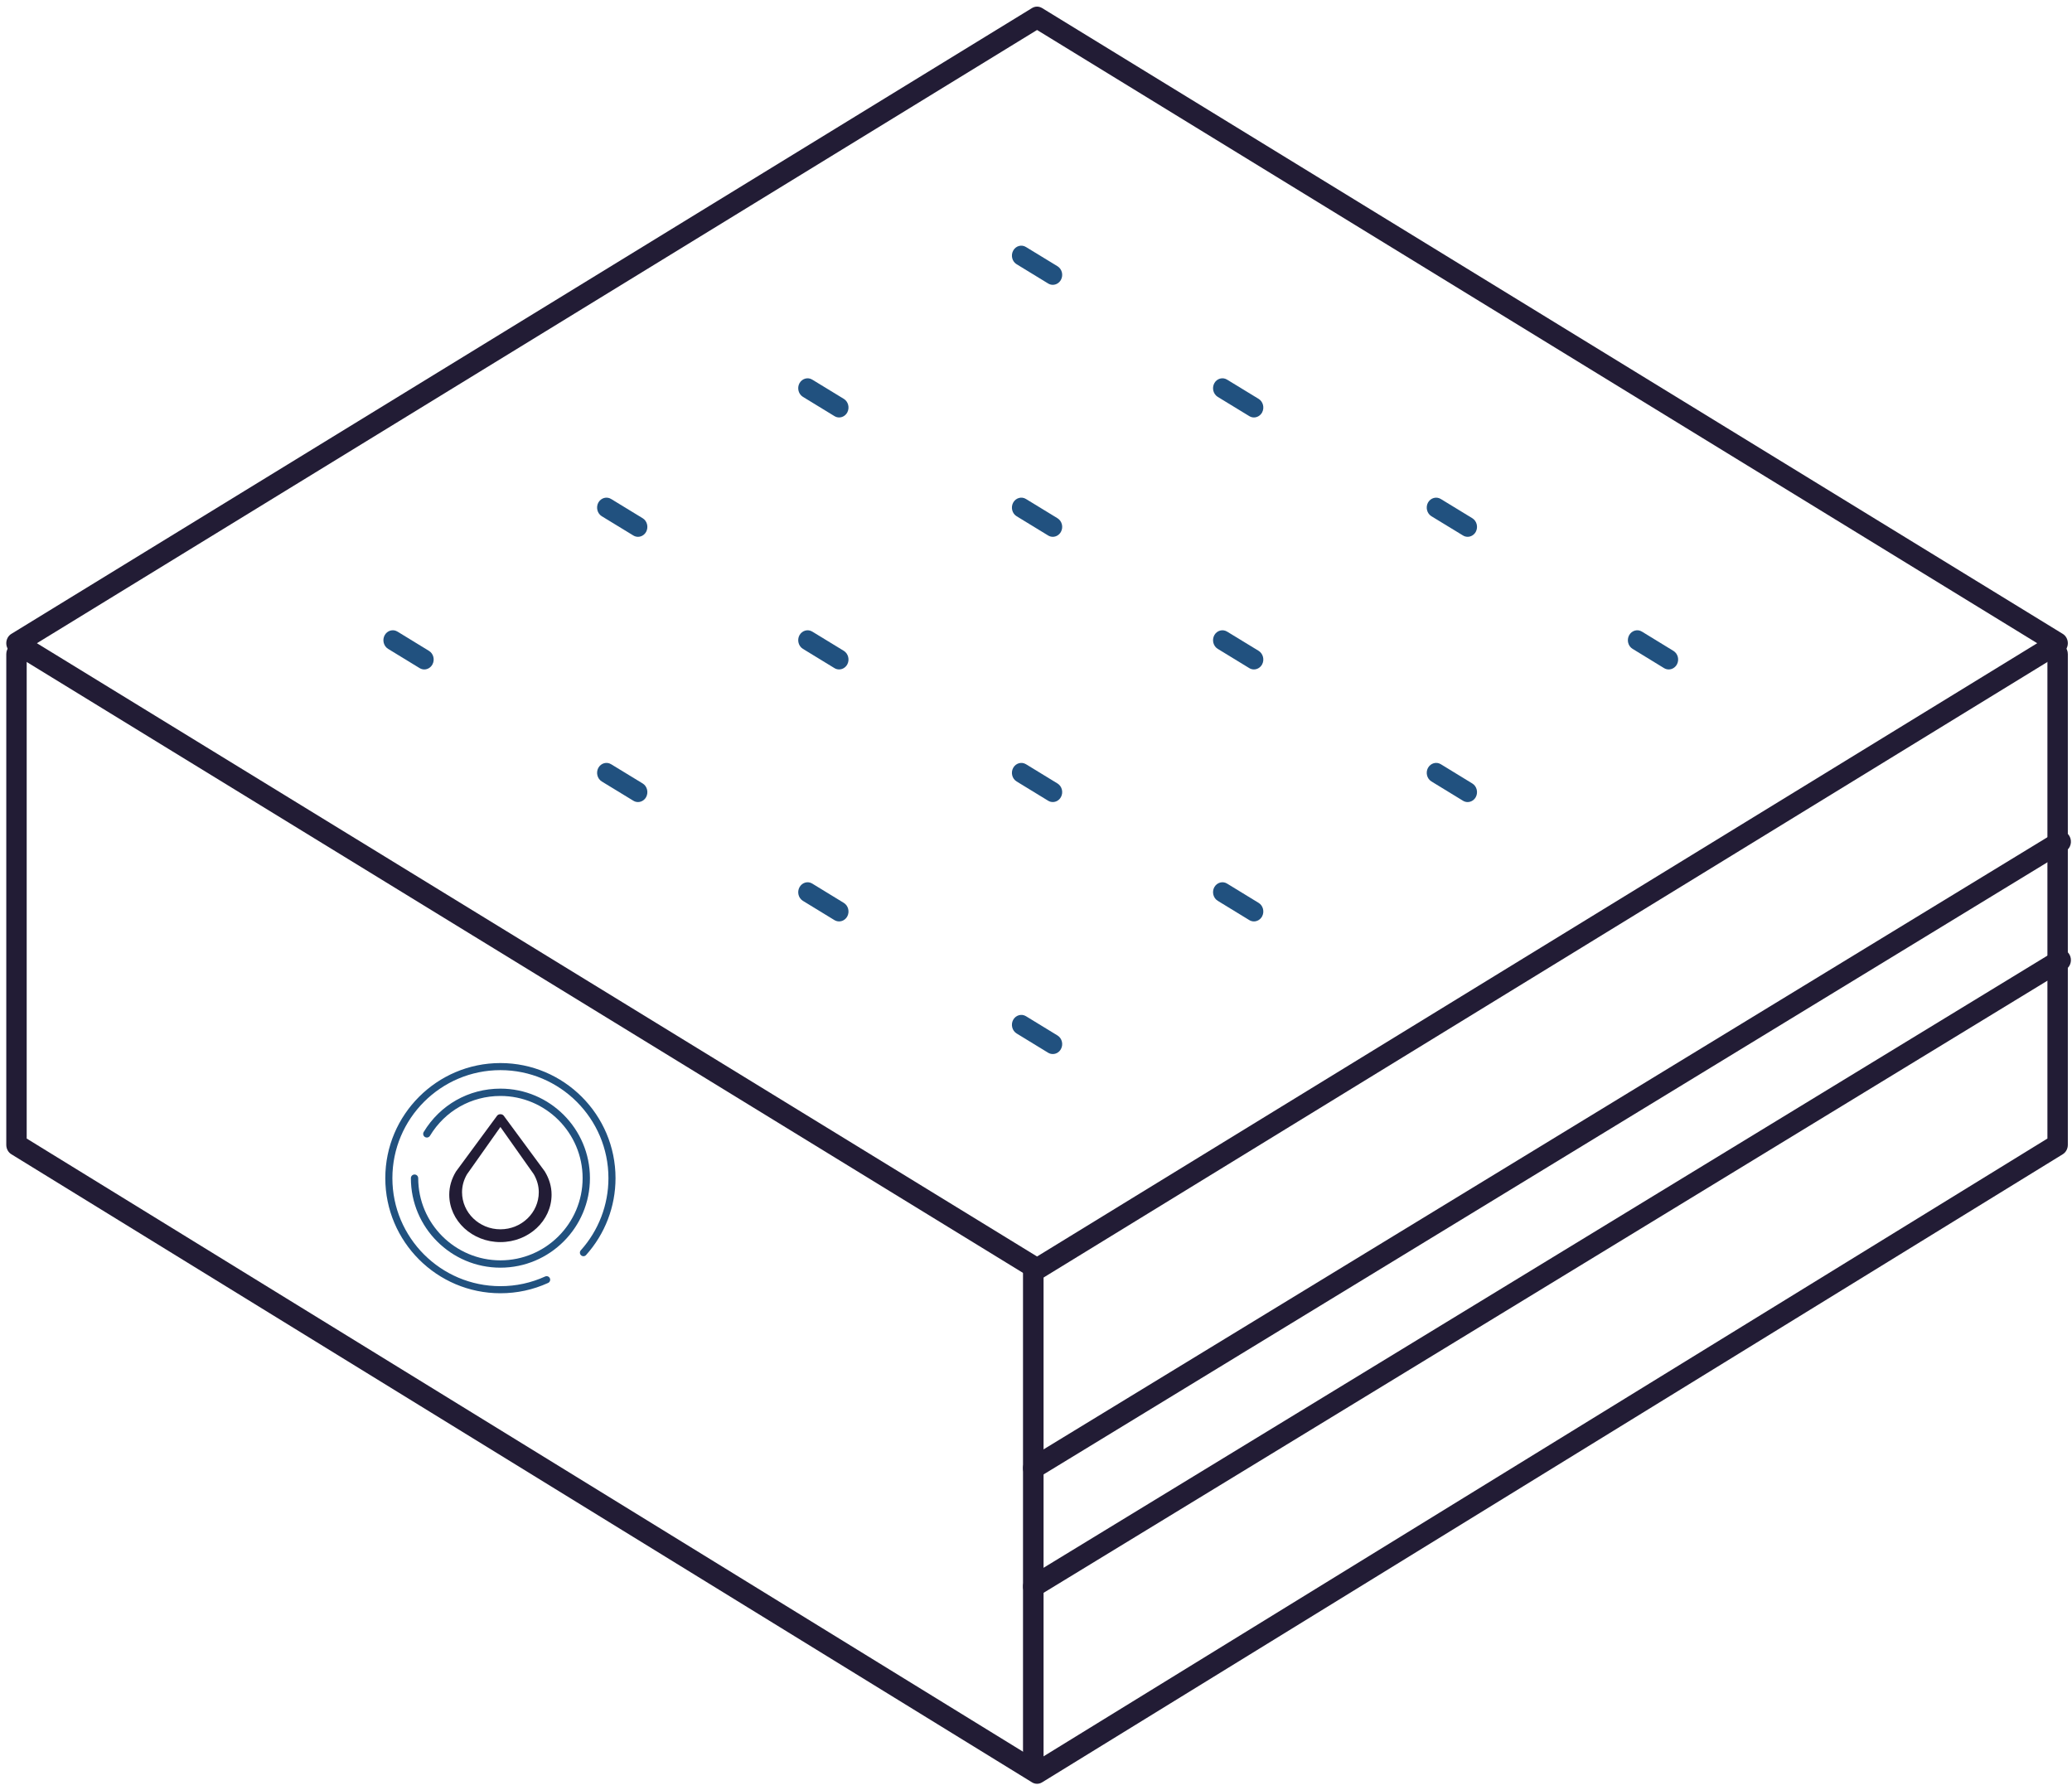 <svg width="162" height="140" viewBox="0 0 162 140" fill="none" xmlns="http://www.w3.org/2000/svg">
<g id="Group 32">
<path id="Fill 46" fill-rule="evenodd" clip-rule="evenodd" d="M81.083 139.482C80.945 139.482 80.808 139.444 80.684 139.366L0.89 90.257C0.641 90.107 0.491 89.825 0.491 89.522V51.147C0.491 50.677 0.849 50.296 1.289 50.296C1.727 50.296 2.087 50.677 2.087 51.147V89.028L81.083 137.648L160.078 89.028V51.147C160.078 50.677 160.436 50.296 160.876 50.296C161.313 50.296 161.674 50.677 161.674 51.147V89.522C161.674 89.825 161.521 90.107 161.275 90.257L81.482 139.366C81.354 139.444 81.22 139.482 81.083 139.482Z" fill="#221C35"/>
<path id="Fill 47" fill-rule="evenodd" clip-rule="evenodd" d="M2.885 50.296L81.083 98.25L159.28 50.296L81.083 2.345L2.885 50.296ZM81.083 100.074C80.945 100.074 80.808 100.037 80.684 99.962L0.89 51.028C0.641 50.879 0.491 50.598 0.491 50.296C0.491 49.994 0.641 49.713 0.89 49.564L80.684 0.633C80.933 0.48 81.23 0.48 81.482 0.633L161.275 49.564C161.521 49.713 161.674 49.994 161.674 50.296C161.674 50.598 161.521 50.879 161.275 51.028L81.482 99.962C81.354 100.037 81.22 100.074 81.083 100.074Z" fill="#221C35"/>
<path id="Fill 259" fill-rule="evenodd" clip-rule="evenodd" d="M39.125 101.125C34.163 101.125 30.125 97.088 30.125 92.125C30.125 87.162 34.163 83.125 39.125 83.125C44.087 83.125 48.125 87.162 48.125 92.125C48.125 94.348 47.307 96.483 45.823 98.136C45.721 98.252 45.546 98.26 45.432 98.157C45.318 98.056 45.308 97.879 45.411 97.766C46.803 96.215 47.571 94.211 47.571 92.125C47.571 87.467 43.782 83.679 39.125 83.679C34.467 83.679 30.679 87.467 30.679 92.125C30.679 96.782 34.467 100.571 39.125 100.571C40.345 100.571 41.522 100.316 42.624 99.814C42.764 99.753 42.928 99.812 42.991 99.952C43.054 100.09 42.993 100.254 42.853 100.319C41.679 100.853 40.425 101.125 39.125 101.125Z" fill="#21517F"/>
<path id="Fill 260" fill-rule="evenodd" clip-rule="evenodd" d="M39.125 88.125L36.511 91.825C36.259 92.259 36.125 92.736 36.125 93.223C36.125 94.823 37.471 96.125 39.125 96.125C40.779 96.125 42.125 94.823 42.125 93.223C42.125 92.739 41.992 92.266 41.733 91.816L39.125 88.125ZM39.125 97.125C36.919 97.125 35.125 95.46 35.125 93.416C35.125 92.788 35.303 92.179 35.654 91.602L38.864 87.244C38.982 87.085 39.268 87.085 39.385 87.244L42.582 91.581C42.586 91.588 42.591 91.595 42.596 91.602C42.947 92.179 43.125 92.788 43.125 93.416C43.125 95.46 41.33 97.125 39.125 97.125Z" fill="#221C35"/>
<path id="Fill 261" fill-rule="evenodd" clip-rule="evenodd" d="M39.126 99.125C35.265 99.125 32.125 95.985 32.125 92.126C32.125 91.966 32.253 91.839 32.412 91.839C32.57 91.839 32.698 91.966 32.698 92.126C32.698 95.668 35.582 98.552 39.126 98.552C42.669 98.552 45.552 95.668 45.552 92.126C45.552 88.582 42.669 85.698 39.126 85.698C36.853 85.698 34.794 86.862 33.619 88.81C33.536 88.946 33.36 88.989 33.224 88.907C33.089 88.825 33.047 88.649 33.128 88.513C34.409 86.392 36.65 85.125 39.126 85.125C42.985 85.125 46.125 88.265 46.125 92.126C46.125 95.985 42.985 99.125 39.126 99.125Z" fill="#21517F"/>
<g id="Group 52">
<path id="Fill 48" fill-rule="evenodd" clip-rule="evenodd" d="M80.788 138.694C80.344 138.694 79.984 138.314 79.984 137.846V99.565C79.984 99.097 80.344 98.717 80.788 98.717C81.228 98.717 81.591 99.097 81.591 99.565V137.846C81.591 138.314 81.228 138.694 80.788 138.694Z" fill="#221C35"/>
<path id="Fill 50" fill-rule="evenodd" clip-rule="evenodd" d="M80.788 124.908C80.511 124.908 80.242 124.755 80.091 124.484C79.869 124.08 80.001 123.56 80.386 123.326L160.713 74.338C161.086 74.101 161.584 74.24 161.808 74.647C162.03 75.054 161.898 75.574 161.516 75.808L81.189 124.796C81.061 124.874 80.926 124.908 80.788 124.908Z" fill="#221C35"/>
<path id="Fill 51" fill-rule="evenodd" clip-rule="evenodd" d="M80.788 115.649C80.511 115.649 80.242 115.5 80.091 115.225C79.869 114.821 80.001 114.302 80.386 114.067L160.713 65.079C161.086 64.845 161.584 64.981 161.808 65.388C162.03 65.796 161.898 66.315 161.516 66.549L81.189 115.537C81.061 115.615 80.926 115.649 80.788 115.649Z" fill="#221C35"/>
</g>
<path id="Fill 53" fill-rule="evenodd" clip-rule="evenodd" d="M33.172 52.347C33.048 52.347 32.922 52.312 32.805 52.241L30.344 50.738C29.992 50.52 29.872 50.044 30.074 49.674C30.28 49.298 30.729 49.173 31.078 49.388L33.539 50.894C33.891 51.108 34.012 51.584 33.809 51.958C33.671 52.207 33.424 52.347 33.172 52.347Z" fill="#21517F"/>
<path id="Fill 54" fill-rule="evenodd" clip-rule="evenodd" d="M49.882 62.716C49.755 62.716 49.629 62.682 49.514 62.61L47.05 61.108C46.701 60.893 46.581 60.417 46.78 60.044C46.989 59.667 47.438 59.546 47.785 59.761L50.249 61.263C50.598 61.478 50.718 61.954 50.519 62.327C50.381 62.576 50.134 62.716 49.882 62.716Z" fill="#21517F"/>
<path id="Fill 55" fill-rule="evenodd" clip-rule="evenodd" d="M65.606 72.049C65.48 72.049 65.353 72.015 65.239 71.947L62.775 70.441C62.425 70.226 62.305 69.75 62.508 69.377C62.713 69.004 63.163 68.876 63.51 69.094L65.973 70.6C66.323 70.814 66.444 71.29 66.244 71.66C66.106 71.909 65.859 72.049 65.606 72.049Z" fill="#21517F"/>
<path id="Fill 56" fill-rule="evenodd" clip-rule="evenodd" d="M82.315 82.419C82.188 82.419 82.062 82.388 81.947 82.317L79.484 80.811C79.134 80.596 79.014 80.12 79.213 79.75C79.419 79.374 79.872 79.249 80.219 79.464L82.682 80.969C83.032 81.184 83.153 81.66 82.95 82.03C82.814 82.282 82.568 82.419 82.315 82.419Z" fill="#21517F"/>
<path id="Fill 57" fill-rule="evenodd" clip-rule="evenodd" d="M49.882 41.976C49.755 41.976 49.629 41.941 49.514 41.87L47.05 40.367C46.701 40.153 46.581 39.677 46.78 39.303C46.986 38.93 47.438 38.802 47.785 39.02L50.249 40.523C50.598 40.737 50.718 41.214 50.519 41.587C50.381 41.836 50.134 41.976 49.882 41.976Z" fill="#21517F"/>
<path id="Fill 58" fill-rule="evenodd" clip-rule="evenodd" d="M65.607 52.345C65.48 52.345 65.354 52.314 65.24 52.242L62.776 50.737C62.426 50.522 62.306 50.046 62.505 49.673C62.714 49.299 63.163 49.175 63.51 49.389L65.974 50.892C66.323 51.11 66.444 51.586 66.244 51.956C66.106 52.205 65.859 52.345 65.607 52.345Z" fill="#21517F"/>
<path id="Fill 59" fill-rule="evenodd" clip-rule="evenodd" d="M82.316 62.715C82.189 62.715 82.063 62.684 81.949 62.612L79.485 61.106C79.133 60.892 79.013 60.416 79.215 60.046C79.421 59.669 79.87 59.548 80.219 59.759L82.683 61.265C83.032 61.48 83.152 61.956 82.95 62.326C82.812 62.578 82.565 62.715 82.316 62.715Z" fill="#21517F"/>
<path id="Fill 60" fill-rule="evenodd" clip-rule="evenodd" d="M98.039 72.049C97.913 72.049 97.787 72.015 97.672 71.944L95.209 70.438C94.859 70.223 94.739 69.747 94.939 69.377C95.147 69.004 95.597 68.876 95.944 69.094L98.407 70.6C98.756 70.811 98.877 71.287 98.677 71.66C98.539 71.909 98.292 72.049 98.039 72.049Z" fill="#21517F"/>
<path id="Fill 61" fill-rule="evenodd" clip-rule="evenodd" d="M65.606 32.642C65.48 32.642 65.353 32.608 65.239 32.536L62.776 31.031C62.426 30.816 62.306 30.343 62.505 29.97C62.711 29.596 63.167 29.469 63.511 29.687L65.974 31.189C66.323 31.404 66.444 31.88 66.244 32.253C66.106 32.502 65.859 32.642 65.606 32.642Z" fill="#21517F"/>
<path id="Fill 62" fill-rule="evenodd" clip-rule="evenodd" d="M82.313 41.976C82.187 41.976 82.06 41.941 81.946 41.87L79.485 40.367C79.133 40.153 79.013 39.677 79.215 39.303C79.421 38.93 79.87 38.802 80.219 39.02L82.68 40.523C83.032 40.741 83.153 41.214 82.95 41.587C82.812 41.836 82.565 41.976 82.313 41.976Z" fill="#21517F"/>
<path id="Fill 63" fill-rule="evenodd" clip-rule="evenodd" d="M98.04 52.345C97.913 52.345 97.787 52.314 97.673 52.242L95.209 50.737C94.859 50.522 94.739 50.046 94.939 49.673C95.144 49.299 95.596 49.175 95.943 49.389L98.407 50.892C98.756 51.11 98.877 51.586 98.677 51.956C98.539 52.205 98.292 52.345 98.04 52.345Z" fill="#21517F"/>
<path id="Fill 64" fill-rule="evenodd" clip-rule="evenodd" d="M114.747 62.717C114.621 62.717 114.494 62.683 114.38 62.611L111.917 61.105C111.567 60.891 111.447 60.415 111.647 60.044C111.855 59.671 112.305 59.544 112.652 59.758L115.114 61.264C115.464 61.479 115.585 61.955 115.385 62.328C115.247 62.577 115 62.717 114.747 62.717Z" fill="#21517F"/>
<path id="Fill 65" fill-rule="evenodd" clip-rule="evenodd" d="M82.312 22.271C82.186 22.271 82.06 22.237 81.945 22.165L79.483 20.66C79.133 20.448 79.013 19.972 79.216 19.599C79.418 19.222 79.874 19.101 80.217 19.316L82.68 20.818C83.032 21.033 83.153 21.509 82.95 21.882C82.812 22.131 82.565 22.271 82.312 22.271Z" fill="#21517F"/>
<path id="Fill 66" fill-rule="evenodd" clip-rule="evenodd" d="M98.04 32.642C97.913 32.642 97.787 32.608 97.673 32.537L95.209 31.034C94.859 30.816 94.739 30.343 94.939 29.97C95.144 29.594 95.596 29.469 95.943 29.687L98.407 31.19C98.756 31.404 98.877 31.88 98.677 32.254C98.539 32.502 98.292 32.642 98.04 32.642Z" fill="#21517F"/>
<path id="Fill 67" fill-rule="evenodd" clip-rule="evenodd" d="M114.748 41.975C114.621 41.975 114.495 41.941 114.381 41.869L111.917 40.367C111.567 40.152 111.447 39.676 111.646 39.303C111.855 38.929 112.304 38.805 112.651 39.019L115.115 40.522C115.464 40.74 115.585 41.213 115.385 41.586C115.247 41.835 115 41.975 114.748 41.975Z" fill="#21517F"/>
<path id="Fill 68" fill-rule="evenodd" clip-rule="evenodd" d="M130.471 52.346C130.345 52.346 130.221 52.315 130.104 52.243L127.644 50.737C127.291 50.523 127.171 50.047 127.374 49.673C127.579 49.3 128.028 49.172 128.378 49.39L130.838 50.896C131.19 51.111 131.311 51.587 131.108 51.957C130.97 52.206 130.724 52.346 130.471 52.346Z" fill="#21517F"/>
</g>
</svg>
